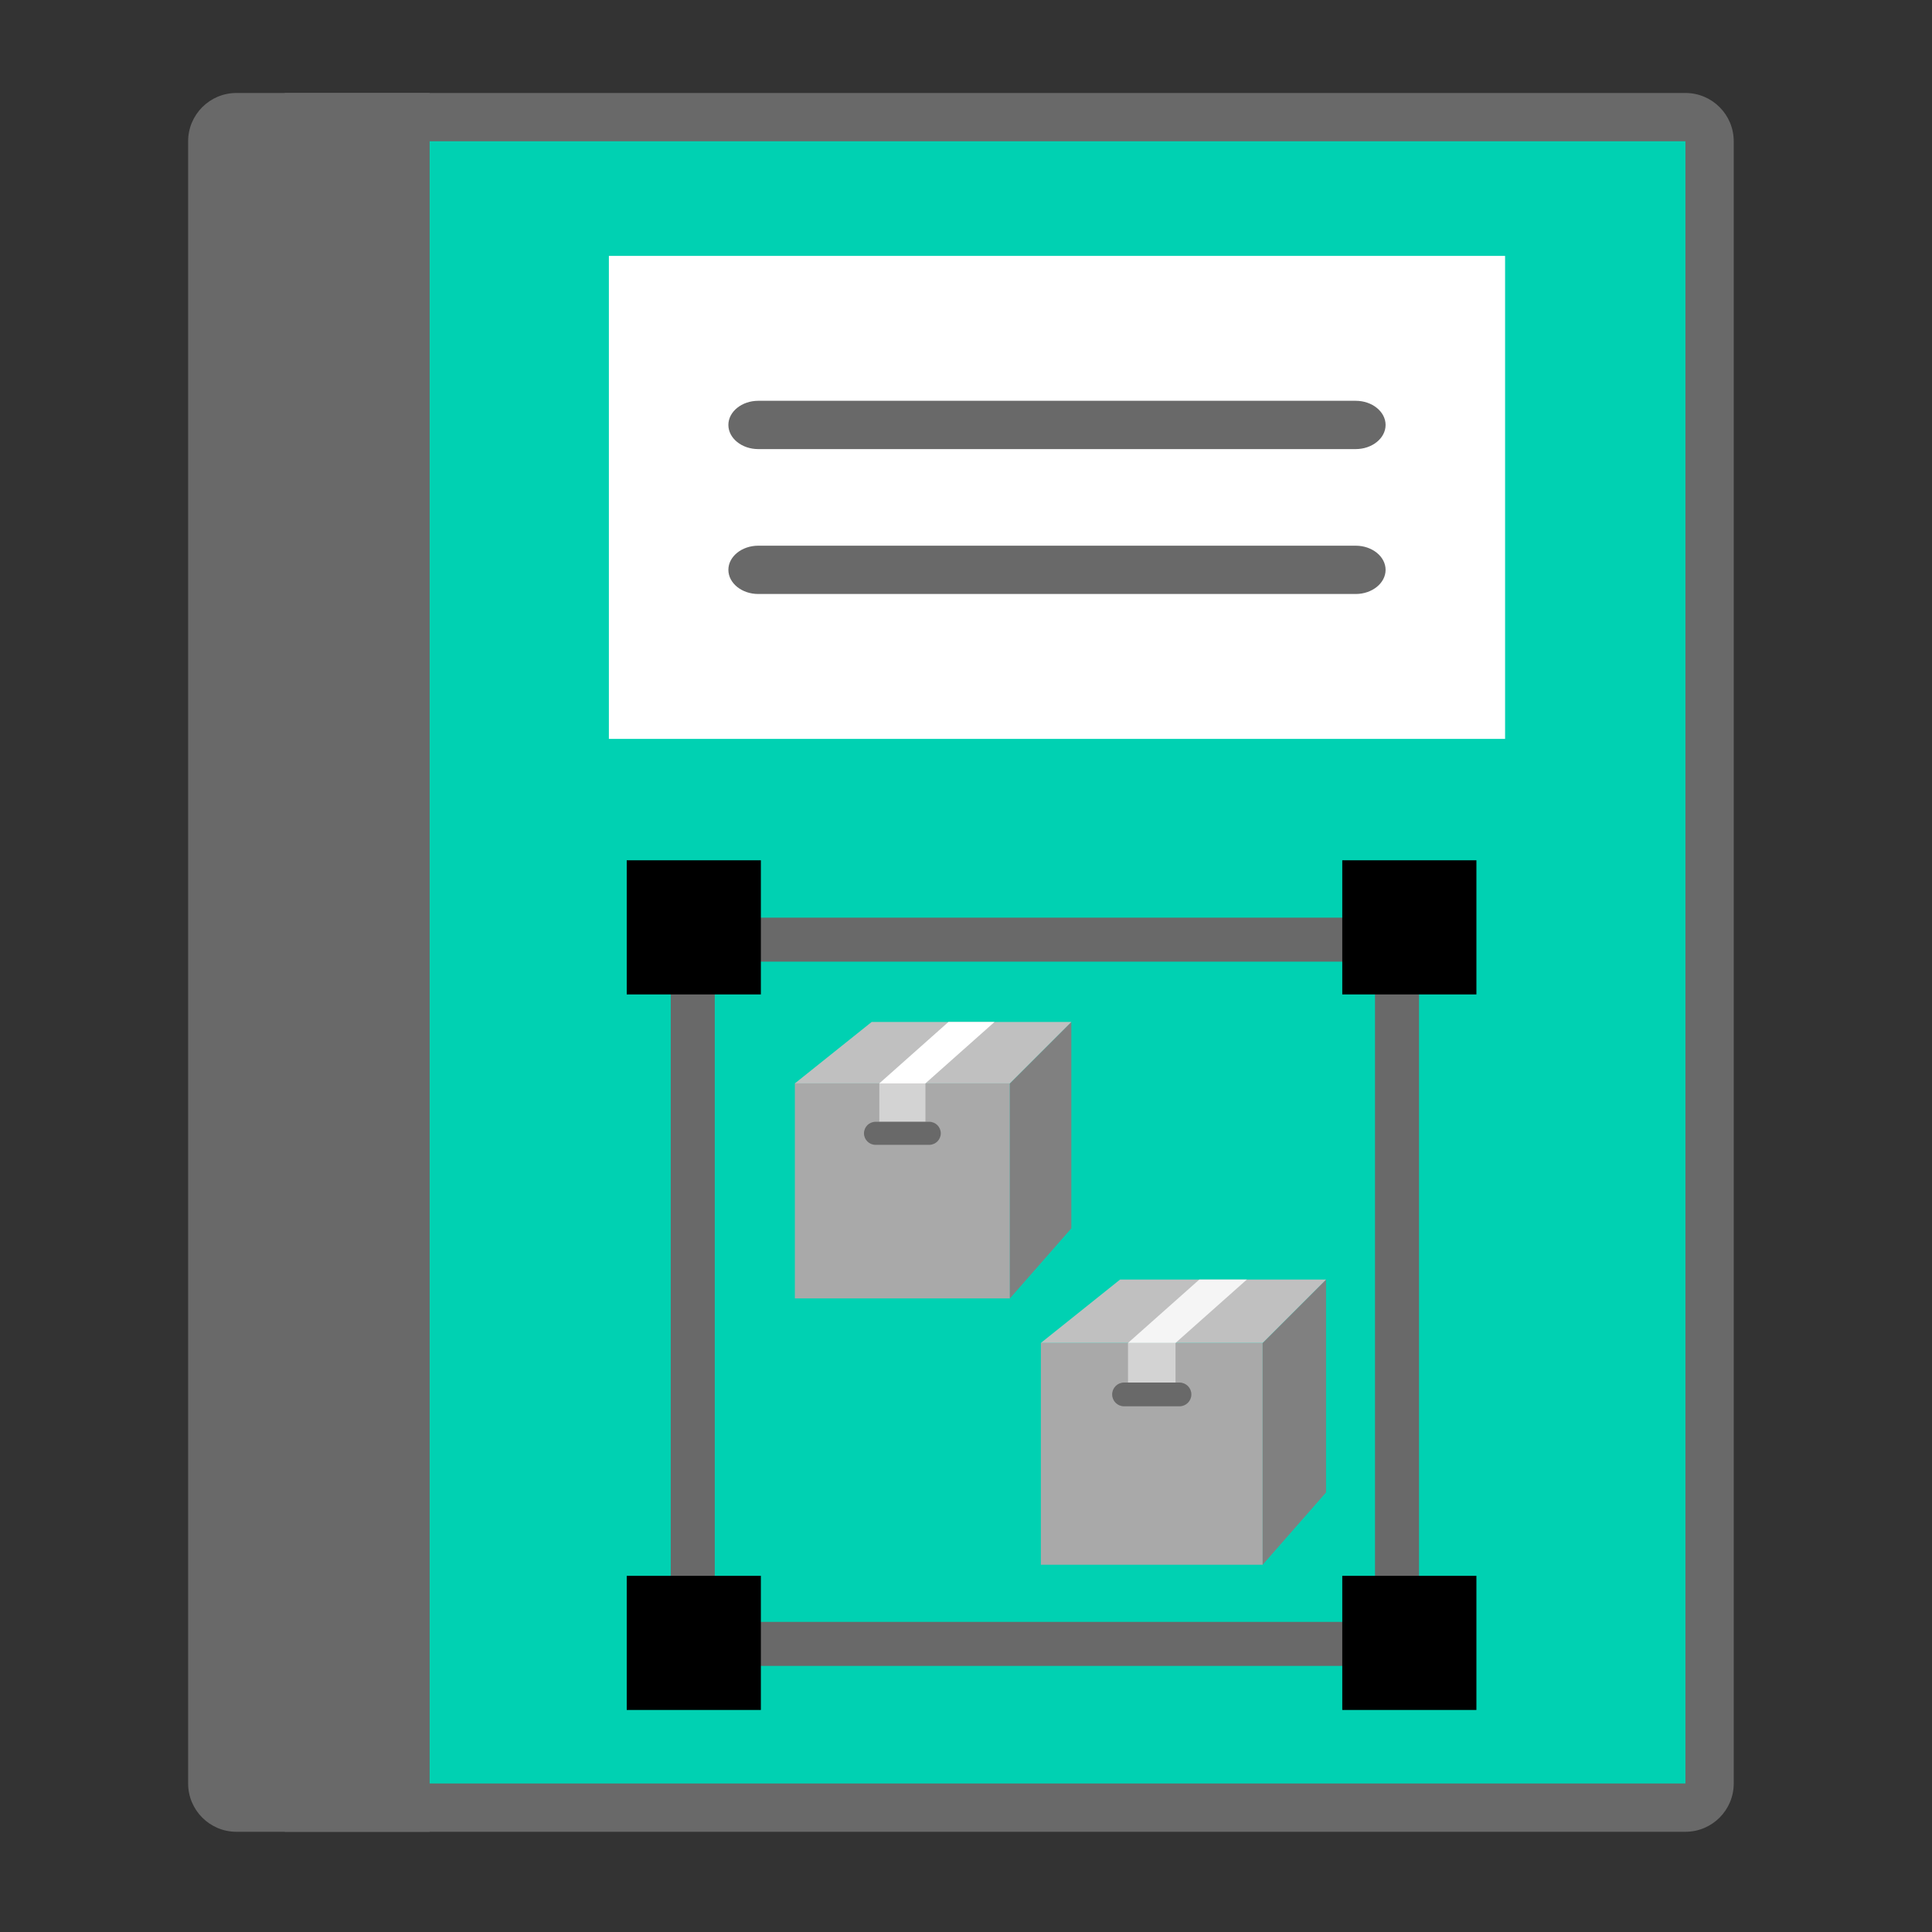 <?xml version="1.0" encoding="UTF-8" standalone="no"?>
<svg
   xmlns:osb="http://www.openswatchbook.org/uri/2009/osb"
   xmlns:dc="http://purl.org/dc/elements/1.1/"
   xmlns:cc="http://creativecommons.org/ns#"
   xmlns:rdf="http://www.w3.org/1999/02/22-rdf-syntax-ns#"
   xmlns:svg="http://www.w3.org/2000/svg"
   xmlns="http://www.w3.org/2000/svg"
   xmlns:sodipodi="http://sodipodi.sourceforge.net/DTD/sodipodi-0.dtd"
   xmlns:inkscape="http://www.inkscape.org/namespaces/inkscape"
   version="1.1"
   id="Layer_1"
   x="0px"
   y="0px"
   viewBox="0 0 40 40"
   style="enable-background:new 0 0 40 40;"
   xml:space="preserve"
   inkscape:version="0.91 r13725"
   sodipodi:docname="catalogo-grupo-insumos.svg"><rect x="0" y="0" width="40" height="40" fill="#333333" stroke="none"/><defs
     id="defs23"><linearGradient
       id="linearGradient4197"
       osb:paint="solid"><stop
         style="stop-color:#d9b679;stop-opacity:1;"
         offset="0"
         id="stop4199" /></linearGradient><linearGradient
       id="linearGradient4203"
       osb:paint="solid"><stop
         style="stop-color:#00d000;stop-opacity:1;"
         offset="0"
         id="stop4205" /></linearGradient></defs><sodipodi:namedview
     pagecolor="#ffffff"
     bordercolor="#666666"
     borderopacity="1"
     objecttolerance="10"
     gridtolerance="10"
     guidetolerance="10"
     inkscape:pageopacity="0"
     inkscape:pageshadow="2"
     inkscape:window-width="1855"
     inkscape:window-height="1056"
     id="namedview21"
     showgrid="false"
     inkscape:zoom="22.975"
     inkscape:cx="20"
     inkscape:cy="20"
     inkscape:window-x="65"
     inkscape:window-y="24"
     inkscape:window-maximized="1"
     inkscape:current-layer="Layer_1" /><g
     transform="translate(-0.105,-0.075)"
     id="g3-3"><path
       style="fill:#00d1b2;fill-opacity:1"
       d="m 6.42,37.361 0,-35 28.5,0 c 0.275,0 0.5,0.224 0.5,0.5 l 0,34 c 0,0.276 -0.225,0.5 -0.5,0.5 l -28.5,0 z"
       id="path5-6"
       inkscape:connector-curvature="0" /><g
       id="g7-7"><path
         inkscape:connector-curvature="0"
         style="fill:#696969"
         d="M 35,3 35,37 7,37 7,3 35,3 M 35,2 6,2 6,38 35,38 c 0.552,0 1,-0.448 1,-1 L 36,3 C 36,2.448 35.552,2 35,2 l 0,0 z"
         id="path9-5" /></g></g><g
     transform="translate(-0.105,-0.075)"
     id="g11-3"
     style="fill:#696969"><path
       inkscape:connector-curvature="0"
       style="fill:#696969"
       d="M 9,38 5,38 C 4.448,38 4,37.552 4,37 L 4,3 C 4,2.448 4.448,2 5,2 l 4,0 0,36 z"
       id="path13-5" /></g><g
     id="g4177-6"
     transform="matrix(1.237,0,0,1,-59.433,-4.566)"><rect
       id="rect15-2"
       height="10"
       width="15"
       style="fill:#ffffff"
       y="9.864"
       x="58.237" /><path
       inkscape:connector-curvature="0"
       id="path17-9"
       d="m 70.737,13.864 -10,0 c -0.275,0 -0.5,-0.225 -0.5,-0.5 l 0,0 c 0,-0.275 0.225,-0.5 0.5,-0.5 l 10,0 c 0.275,0 0.5,0.225 0.5,0.5 l 0,0 c 0,0.275 -0.225,0.5 -0.5,0.5 z"
       style="fill:#696969" /><path
       inkscape:connector-curvature="0"
       id="path19-1"
       d="m 70.737,16.864 -10,0 c -0.275,0 -0.5,-0.225 -0.5,-0.5 l 0,0 c 0,-0.275 0.225,-0.5 0.5,-0.5 l 10,0 c 0.275,0 0.5,0.225 0.5,0.5 l 0,0 c 0,0.275 -0.225,0.5 -0.5,0.5 z"
       style="fill:#696969" /></g><g
     id="g4162"
     transform="matrix(0.927,0,0,0.927,1.443,2.628)"><path
       id="path4"
       d="m 14.407,33.881 -0.983,0 0,-15.729 0.983,0 0,15.729 z m 15.729,-15.729 -0.983,0 0,15.729 0.983,0 0,-15.729 z m 0,-0.492 -16.22,0 0,0.983 16.22,0 0,-0.983 z m 0,15.729 -16.22,0 0,0.983 16.22,0 0,-0.983 z"
       style="fill:#696969;fill-opacity:1"
       inkscape:connector-curvature="0" /><path
       id="path6"
       d="m 15.437,19.375 -2.996,0 0,-2.996 2.996,0 0,2.996 z m 0,15.981 -2.996,0 0,-2.996 2.996,0 0,2.996 z m 15.981,-15.981 -2.996,0 0,-2.996 2.996,0 0,2.996 z m 0,15.981 -2.996,0 0,-2.996 2.996,0 0,2.996 z"
       style="fill:#000000"
       inkscape:connector-curvature="0" /></g><g
     id="g4237-3"
     transform="matrix(0.164,0,0,0.164,21.77,25.518)"><rect
       id="rect4-6"
       height="28"
       width="28"
       y="13.94"
       x="-1.341"
       style="fill:#a9a9a9;fill-opacity:1" /><rect
       id="rect6-7"
       height="5"
       width="6"
       y="13.94"
       x="9.659"
       style="fill:#d3d3d3;fill-opacity:1" /><polygon
       id="polygon8-5"
       points="42,6 42,32.875 34,42 34,14 "
       style="fill:#808080;fill-opacity:1"
       transform="translate(-7.341,-0.06)" /><polygon
       id="polygon10-3"
       points="16,6 42,6 34,14 6,14 "
       style="fill:#c0c0c0;fill-opacity:1"
       transform="translate(-7.341,-0.06)" /><path
       id="path12-5"
       d="m 16.159,21.94 -7,0 c -0.828,0 -1.5,-0.672 -1.5,-1.5 0,-0.828 0.672,-1.5 1.5,-1.5 l 7,0 c 0.828,0 1.5,0.672 1.5,1.5 0,0.828 -0.672,1.5 -1.5,1.5"
       style="fill:#696969;fill-opacity:1"
       inkscape:connector-curvature="0" /><polygon
       id="polygon14-6"
       points="17,14 26,6 32,6 23,14 "
       style="fill:#f5f5f5"
       transform="translate(-7.341,-0.06)" /></g><g
     id="g4237"
     transform="matrix(0.159,0,0,0.159,16.67,20.214)"><rect
       id="rect4"
       height="28"
       width="28"
       y="13.94"
       x="-1.341"
       style="fill:#a9a9a9" /><rect
       id="rect6"
       height="5"
       width="6"
       y="13.94"
       x="9.659"
       style="fill:#d3d3d3;fill-opacity:1" /><polygon
       id="polygon8"
       points="34,14 42,6 42,32.875 34,42 "
       style="fill:#808080"
       transform="translate(-7.341,-0.06)" /><polygon
       id="polygon10"
       points="6,14 16,6 42,6 34,14 "
       style="fill:#c0c0c0"
       transform="translate(-7.341,-0.06)" /><path
       id="path12"
       d="m 16.159,21.94 -7,0 c -0.828,0 -1.5,-0.672 -1.5,-1.5 0,-0.828 0.672,-1.5 1.5,-1.5 l 7,0 c 0.828,0 1.5,0.672 1.5,1.5 0,0.828 -0.672,1.5 -1.5,1.5"
       style="fill:#696969"
       inkscape:connector-curvature="0" /><polygon
       id="polygon14"
       points="23,14 17,14 26,6 32,6 "
       style="fill:#ffffff"
       transform="translate(-7.341,-0.06)" /></g></svg>